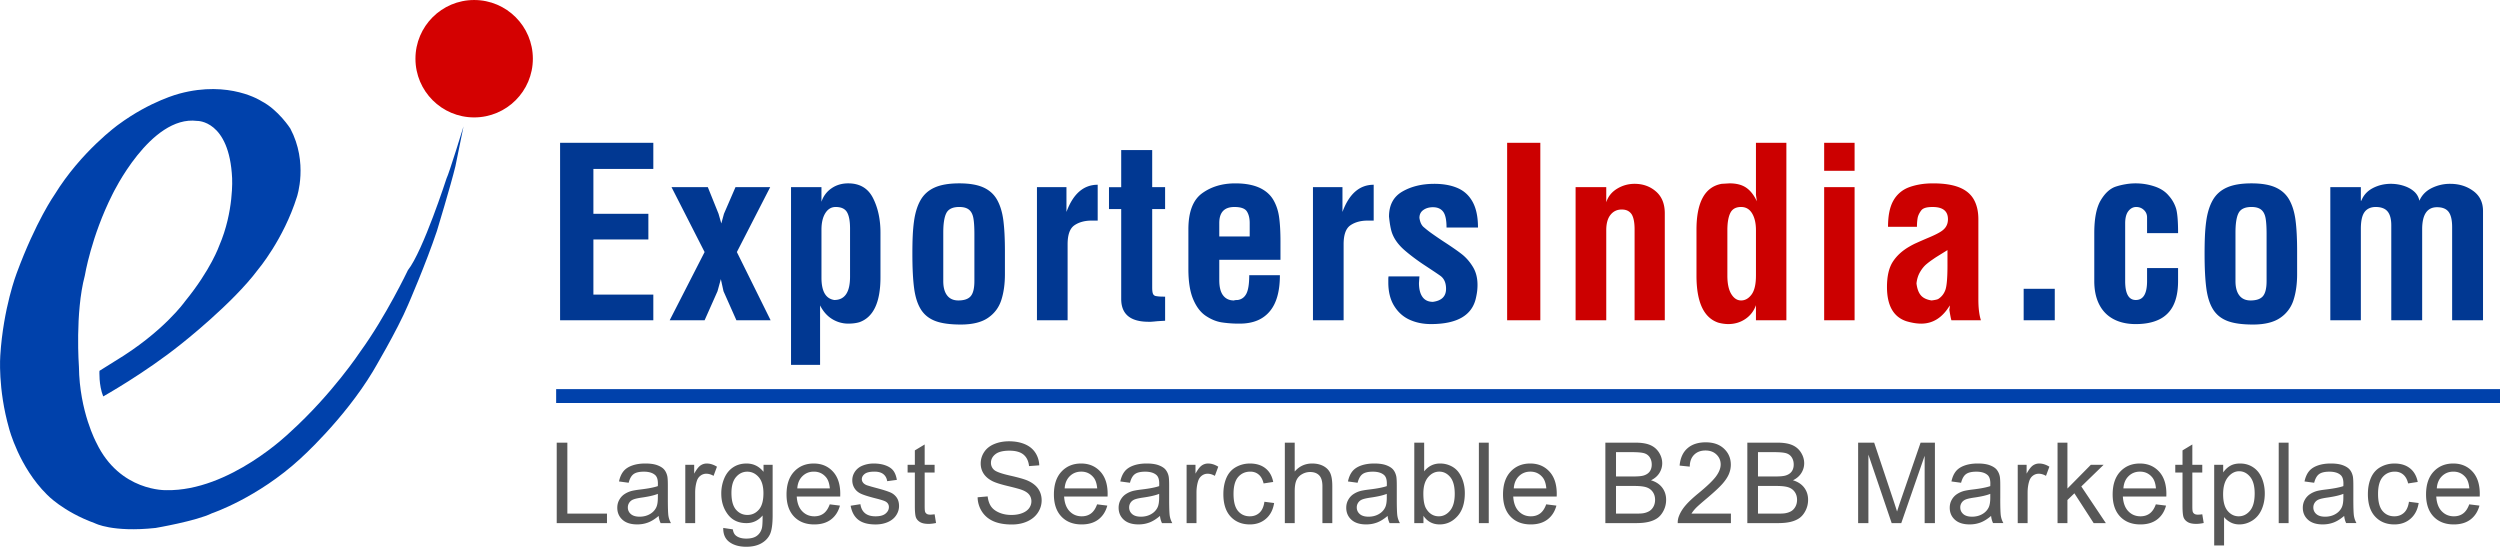 <svg xmlns="http://www.w3.org/2000/svg" xml:space="preserve" viewBox="19.89 20.95 360.11 78.76"><switch><g fill-rule="evenodd" clip-rule="evenodd"><path fill="#0041AB" d="M84.215 46.636s-3.387 10.48-5.568 13.232c0 0-3.184 6.68-6.869 11.745 0 0-4.006 6.076-10.135 11.621 0 0-8.669 8.49-17.784 8.322 0 0-6.709.246-10.085-6.828 0 0-2.438-4.476-2.515-10.942 0 0-.578-7.776.848-13.132 0 0 .915-5.623 3.974-11.697 0 0 5.461-11.438 12.202-10.59 0 0 4.649-.147 5.042 8.246 0 0 .271 4.809-1.854 9.721 0 0-1.189 3.444-4.937 8.032 0 0-3.082 4.396-10.112 8.62l-2.206 1.381s-.119 2.042.54 3.686c0 0 5.979-3.345 11.185-7.516 0 0 7.448-5.834 11.102-10.74 0 0 3.676-4.33 5.617-10.49 0 0 1.666-4.914-.953-9.843 0 0-1.72-2.689-4.17-3.952 0 0-4.567-3.018-11.771-1.084 0 0-4.17 1.032-8.843 4.487 0 0-5.333 3.829-9.182 10.089 0 0-2.679 3.798-5.455 11.314 0 0-1.925 4.995-2.355 11.838 0 0-.382 4.753 1.274 10.544 0 0 1.416 5.502 5.438 9.482 0 0 2.286 2.456 6.929 4.145 0 0 2.525 1.339 8.725.673 0 0 5.859-.997 8.117-2.113 0 0 6.57-2.206 12.71-7.846 0 0 6.27-5.603 10.467-12.573 0 0 3.541-5.954 5.084-9.621 0 0 2.551-5.852 4.152-10.63 0 0 2.007-6.602 2.664-9.33l1.168-5.733c.002-.001-2.106 6.866-2.444 7.482z"/><circle cx="88.189" cy="29.407" r="8.456" fill="#D40101"/><path fill="#575757" d="M101.615 84.712h-1.534v11.589h7.241v-1.368h-5.708V84.712zm14.474 8.071v-1.897c0-.633-.023-1.07-.071-1.313-.084-.39-.232-.713-.443-.968-.211-.256-.54-.468-.988-.637-.448-.169-1.03-.253-1.747-.253-.722 0-1.357.099-1.905.296-.548.198-.967.48-1.257.847-.29.366-.498.847-.625 1.442l1.391.189c.153-.596.389-1.011.708-1.245s.813-.352 1.482-.352c.716 0 1.257.161 1.62.482.269.237.403.646.403 1.226 0 .053-.002.176-.008.371-.543.189-1.389.354-2.538.49-.564.068-.985.14-1.265.213-.379.105-.721.262-1.024.467s-.548.479-.735.818c-.188.34-.281.715-.281 1.126 0 .701.248 1.277.743 1.728.495.45 1.204.676 2.126.676.559 0 1.082-.092 1.569-.276s.995-.501 1.522-.949a3 3 0 0 0 .285 1.036h1.486a3.147 3.147 0 0 1-.359-1.008c-.059-.35-.089-1.187-.089-2.509zm-1.439-.174c0 .627-.077 1.102-.229 1.423-.2.416-.514.744-.94.983-.427.24-.915.36-1.462.36-.553 0-.974-.127-1.261-.38a1.209 1.209 0 0 1-.431-.948 1.213 1.213 0 0 1 .759-1.139c.243-.105.656-.2 1.241-.284 1.033-.147 1.808-.327 2.324-.538v.523zM120.788 88c-.276.19-.578.583-.905 1.178v-1.272h-1.281v8.396h1.423v-4.396c0-.601.079-1.154.237-1.66.105-.332.282-.591.53-.778a1.35 1.35 0 0 1 .838-.28c.348 0 .695.103 1.043.308l.49-1.32c-.495-.306-.983-.458-1.462-.458a1.569 1.569 0 0 0-.913.282zm9.087.917c-.643-.801-1.46-1.201-2.451-1.201-.743 0-1.39.185-1.941.554-.551.368-.971.892-1.261 1.568a5.58 5.58 0 0 0-.435 2.218c0 1.165.316 2.163.948 2.996.633.833 1.526 1.249 2.68 1.249.927 0 1.702-.366 2.324-1.099.005.928-.029 1.536-.103 1.826-.126.474-.369.843-.727 1.106-.359.264-.867.396-1.526.396-.611 0-1.094-.132-1.447-.396-.263-.195-.424-.506-.482-.933l-1.383-.206c-.021.906.276 1.585.893 2.036.617.45 1.425.676 2.427.676.843 0 1.553-.158 2.13-.475s.999-.747 1.265-1.293c.266-.545.399-1.472.399-2.778v-7.257h-1.312v1.013zm-.68 5.451c-.442.503-.991.755-1.644.755-.659 0-1.207-.253-1.644-.759-.438-.506-.656-1.31-.656-2.411 0-1.012.221-1.775.664-2.289.442-.514.98-.771 1.612-.771.643 0 1.192.261 1.648.782.456.522.684 1.297.684 2.324 0 1.076-.221 1.865-.664 2.369zm7.912-6.652c-1.159 0-2.103.39-2.83 1.17-.728.78-1.091 1.876-1.091 3.288 0 1.365.36 2.426 1.079 3.183.72.756 1.693 1.134 2.921 1.134.975 0 1.776-.237 2.403-.711.627-.475 1.057-1.142 1.289-2l-1.47-.183c-.216.602-.509 1.039-.877 1.313-.369.274-.814.411-1.336.411-.701 0-1.286-.245-1.755-.735-.469-.49-.73-1.196-.783-2.118h6.261c.005-.169.008-.295.008-.38 0-1.386-.355-2.461-1.067-3.225-.712-.765-1.629-1.147-2.752-1.147zm-2.371 3.581c.047-.732.293-1.317.739-1.755s.995-.656 1.648-.656c.722 0 1.31.274 1.763.822.295.353.474.883.538 1.589h-4.688zm13.379.573c-.398-.172-1.1-.392-2.107-.66a23.257 23.257 0 0 1-1.257-.364c-.248-.1-.43-.227-.545-.379a.783.783 0 0 1-.174-.498c0-.29.14-.543.419-.759s.746-.324 1.399-.324c.554 0 .982.121 1.285.363.303.243.486.58.549 1.012l1.392-.189c-.09-.543-.253-.977-.49-1.3-.237-.324-.604-.581-1.103-.771-.498-.189-1.077-.284-1.735-.284a4.31 4.31 0 0 0-1.229.17c-.382.113-.684.252-.905.415a2.322 2.322 0 0 0-.7.794 2.168 2.168 0 0 0-.257 1.04c0 .411.104.786.312 1.126.208.34.514.606.917.799.403.192 1.126.42 2.17.684.775.195 1.26.355 1.455.482.279.185.419.438.419.759 0 .358-.158.671-.474.937-.316.267-.801.399-1.455.399-.648 0-1.153-.15-1.514-.45-.361-.301-.581-.732-.66-1.297l-1.407.222c.158.891.523 1.563 1.095 2.016s1.403.68 2.494.68c.659 0 1.249-.114 1.771-.344.521-.229.921-.554 1.197-.973.277-.419.415-.865.415-1.34 0-.484-.113-.891-.34-1.217a2.126 2.126 0 0 0-.937-.749zm5.775 3.213c-.211 0-.373-.034-.486-.103s-.195-.161-.245-.276c-.05-.116-.075-.377-.075-.783v-4.909h1.431v-1.106h-1.431v-2.933l-1.415.854v2.079h-1.043v1.106h1.043v4.83c0 .854.058 1.414.174 1.68.116.267.316.481.601.645s.685.245 1.202.245c.316 0 .674-.042 1.075-.126l-.205-1.257c-.26.035-.469.054-.626.054zm14.07-4.885c-.464-.211-1.319-.457-2.565-.739s-2.017-.558-2.312-.826a1.319 1.319 0 0 1-.451-1.027c0-.479.212-.89.636-1.229s1.1-.51 2.028-.51c.891 0 1.564.187 2.02.561.456.375.724.928.803 1.66l1.47-.11a3.506 3.506 0 0 0-.569-1.826c-.353-.537-.857-.944-1.514-1.222-.656-.276-1.414-.414-2.273-.414-.78 0-1.489.131-2.126.395s-1.123.649-1.455 1.158a2.949 2.949 0 0 0-.498 1.641c0 .532.135 1.013.407 1.442s.684.789 1.237 1.079c.427.227 1.172.468 2.237.724 1.064.256 1.752.443 2.063.564.485.185.833.413 1.043.685s.316.589.316.952c0 .358-.109.689-.328.992s-.552.541-1 .716c-.448.174-.964.261-1.549.261-.659 0-1.252-.115-1.779-.344-.527-.229-.916-.53-1.166-.901-.25-.372-.41-.848-.478-1.427l-1.447.126a3.91 3.91 0 0 0 .636 2.083c.403.614.959 1.074 1.668 1.38s1.587.458 2.636.458c.828 0 1.572-.151 2.233-.454.661-.304 1.168-.728 1.521-1.273a3.15 3.15 0 0 0 .53-1.742c0-.622-.161-1.172-.482-1.648-.32-.481-.818-.874-1.492-1.185zm7.66-2.482c-1.16 0-2.103.39-2.83 1.17-.728.78-1.091 1.876-1.091 3.288 0 1.365.359 2.426 1.079 3.183.719.756 1.693 1.134 2.921 1.134.975 0 1.776-.237 2.403-.711.627-.475 1.057-1.142 1.289-2l-1.47-.183c-.216.602-.509 1.039-.877 1.313-.369.274-.814.411-1.336.411-.701 0-1.286-.245-1.755-.735-.469-.49-.73-1.196-.783-2.118h6.261c.005-.169.008-.295.008-.38 0-1.386-.355-2.461-1.067-3.225-.713-.765-1.63-1.147-2.752-1.147zm-2.372 3.581c.047-.732.293-1.317.739-1.755.445-.438.995-.656 1.648-.656.722 0 1.31.274 1.763.822.295.353.475.883.538 1.589h-4.688zm15.051 1.486v-1.897c0-.633-.023-1.07-.071-1.313a2.238 2.238 0 0 0-.442-.968c-.211-.256-.541-.468-.988-.637s-1.03-.253-1.747-.253c-.722 0-1.357.099-1.905.296-.548.198-.967.48-1.257.847-.29.366-.498.847-.625 1.442l1.392.189c.153-.596.389-1.011.708-1.245s.813-.352 1.482-.352c.717 0 1.257.161 1.621.482.269.237.403.646.403 1.226 0 .053-.003.176-.008.371-.543.189-1.389.354-2.538.49-.564.068-.986.14-1.265.213a3.45 3.45 0 0 0-1.023.467c-.303.205-.548.479-.735.818s-.28.715-.28 1.126c0 .701.248 1.277.743 1.728.496.45 1.204.676 2.126.676.559 0 1.082-.092 1.569-.276s.995-.501 1.521-.949a3 3 0 0 0 .285 1.036h1.486c-.179-.321-.299-.657-.36-1.008s-.092-1.187-.092-2.509zm-1.439-.174c0 .627-.077 1.102-.229 1.423-.2.416-.514.744-.94.983-.427.24-.915.36-1.463.36-.553 0-.974-.127-1.261-.38s-.431-.569-.431-.948a1.213 1.213 0 0 1 .759-1.139c.242-.106.656-.2 1.241-.284 1.033-.147 1.808-.327 2.324-.538v.523zM192.998 88c-.276.19-.578.583-.905 1.178v-1.272h-1.28v8.396h1.423v-4.396c0-.601.079-1.154.237-1.66.105-.332.282-.591.529-.778s.527-.28.838-.28c.348 0 .696.103 1.043.308l.49-1.32c-.496-.306-.983-.458-1.462-.458a1.569 1.569 0 0 0-.913.282zm8.313 6.807c-.375.343-.841.514-1.4.514-.695 0-1.259-.256-1.691-.767s-.648-1.331-.648-2.459c0-1.111.224-1.925.672-2.438s1.03-.771 1.747-.771c.475 0 .879.143 1.213.427.335.284.568.709.699 1.272l1.384-.213c-.163-.849-.534-1.504-1.114-1.965s-1.326-.691-2.237-.691c-.722 0-1.39.17-2.004.51-.614.34-1.071.85-1.372 1.529-.3.681-.451 1.474-.451 2.38 0 1.401.349 2.479 1.047 3.229s1.622 1.126 2.771 1.126c.917 0 1.69-.272 2.319-.818.631-.545 1.021-1.3 1.174-2.265l-1.398-.182c-.1.712-.338 1.239-.711 1.582zm9.209-6.724c-.459-.245-.999-.367-1.621-.367-1.012 0-1.85.385-2.514 1.154v-4.158h-1.423v11.589h1.423v-4.593c0-.659.079-1.176.237-1.55a1.85 1.85 0 0 1 .794-.889 2.307 2.307 0 0 1 1.189-.328c.564 0 1 .162 1.309.485.309.324.463.843.463 1.554v5.32h1.423v-5.32c0-.822-.099-1.449-.296-1.882-.198-.431-.526-.77-.984-1.015zm10.568 4.7v-1.897c0-.633-.023-1.07-.071-1.313-.085-.39-.231-.713-.442-.968-.211-.256-.541-.468-.988-.637-.448-.169-1.03-.253-1.747-.253-.722 0-1.356.099-1.905.296-.548.198-.967.48-1.257.847s-.498.847-.624 1.442l1.391.189c.152-.596.389-1.011.707-1.245.319-.234.813-.352 1.482-.352.717 0 1.258.161 1.621.482.269.237.402.646.402 1.226 0 .053-.002.176-.008.371-.542.189-1.389.354-2.537.49-.564.068-.985.14-1.265.213-.38.105-.721.262-1.023.467-.304.205-.548.479-.735.818s-.281.715-.281 1.126c0 .701.248 1.277.744 1.728.494.45 1.203.676 2.126.676.559 0 1.081-.092 1.569-.276.487-.185.994-.501 1.521-.949a3 3 0 0 0 .285 1.036h1.486c-.18-.321-.3-.657-.36-1.008s-.091-1.187-.091-2.509zm-1.44-.174c0 .627-.076 1.102-.229 1.423-.2.416-.514.744-.941.983-.426.24-.914.36-1.462.36-.554 0-.974-.127-1.261-.38s-.431-.569-.431-.948a1.212 1.212 0 0 1 .759-1.139c.243-.106.656-.2 1.241-.284 1.032-.147 1.808-.327 2.323-.538v.523zm10.29-3.704c-.299-.377-.678-.669-1.139-.877s-.949-.313-1.467-.313c-.933 0-1.699.377-2.3 1.13v-4.134h-1.423V96.3h1.32v-1.052c.563.828 1.341 1.241 2.332 1.241.996 0 1.85-.393 2.561-1.178.712-.785 1.067-1.897 1.067-3.336 0-.606-.085-1.175-.253-1.707s-.402-.986-.698-1.363zm-1.182 5.605c-.453.541-.991.811-1.613.811-.764 0-1.37-.366-1.818-1.099-.273-.448-.41-1.175-.41-2.182 0-1.022.227-1.804.68-2.344s.99-.811 1.612-.811c.616 0 1.142.261 1.577.782.435.522.652 1.331.652 2.427 0 1.071-.227 1.876-.68 2.416zm4.157 1.791h1.423V84.712h-1.423v11.589zm7.4-8.585c-1.16 0-2.104.39-2.83 1.17-.728.78-1.092 1.876-1.092 3.288 0 1.365.359 2.426 1.08 3.183.719.756 1.692 1.134 2.92 1.134.975 0 1.776-.237 2.403-.711.628-.475 1.057-1.142 1.288-2l-1.47-.183c-.216.602-.509 1.039-.878 1.313s-.814.411-1.336.411c-.701 0-1.285-.245-1.754-.735-.47-.49-.73-1.196-.783-2.118h6.261c.005-.169.008-.295.008-.38 0-1.386-.355-2.461-1.067-3.225-.711-.765-1.628-1.147-2.75-1.147zm-2.373 3.581c.048-.732.294-1.317.739-1.755s.994-.656 1.648-.656c.722 0 1.309.274 1.763.822.295.353.474.883.537 1.589h-4.687zm19.763-1.162c.542-.269.947-.622 1.217-1.06.269-.438.402-.903.402-1.399 0-.532-.15-1.042-.454-1.529-.303-.487-.722-.849-1.257-1.083s-1.245-.352-2.131-.352h-4.348v11.589h4.42c.737 0 1.36-.064 1.869-.193.508-.13.932-.32 1.269-.573s.62-.613.851-1.079c.229-.467.344-.972.344-1.514 0-.675-.189-1.26-.566-1.755-.377-.497-.916-.847-1.616-1.052zm-5.036-4.056h2.315c.834 0 1.421.055 1.764.162.342.108.605.309.791.601.184.293.275.632.275 1.017 0 .405-.098.743-.296 1.012s-.491.461-.882.577c-.295.089-.782.134-1.462.134h-2.506v-3.503zm5.399 7.838a1.68 1.68 0 0 1-.586.645 2.49 2.49 0 0 1-.885.316c-.2.037-.549.055-1.043.055h-2.886V90.95h2.68c.737 0 1.304.064 1.696.193s.699.354.92.672c.222.319.332.694.332 1.127.001.368-.075.694-.228.975zm6.071.245c.242-.256.791-.741 1.645-1.458 1.021-.864 1.754-1.544 2.193-2.04.439-.495.755-.967.945-1.415.189-.447.284-.903.284-1.367 0-.912-.324-1.676-.973-2.293-.647-.616-1.528-.925-2.64-.925-1.102 0-1.979.286-2.633.858-.653.571-1.03 1.402-1.131 2.493l1.463.15c.005-.727.213-1.296.625-1.707.41-.411.959-.617 1.644-.617.648 0 1.174.194 1.577.581.403.388.605.863.605 1.428 0 .537-.223 1.107-.664 1.711-.443.604-1.295 1.422-2.555 2.454-.811.664-1.432 1.249-1.861 1.756-.43.506-.741 1.02-.937 1.541a2.513 2.513 0 0 0-.166.988h7.66v-1.368h-5.684c.16-.257.361-.514.603-.77zm14.015-4.027c.543-.269.948-.622 1.217-1.06.27-.438.403-.903.403-1.399 0-.532-.151-1.042-.454-1.529s-.723-.849-1.258-1.083c-.534-.234-1.244-.352-2.13-.352h-4.348v11.589h4.419c.738 0 1.361-.064 1.869-.193.509-.13.932-.32 1.27-.573.337-.253.62-.613.85-1.079.229-.467.344-.972.344-1.514 0-.675-.188-1.26-.565-1.755-.376-.497-.915-.847-1.617-1.052zm-5.035-4.056h2.315c.833 0 1.421.055 1.763.162.343.108.606.309.791.601.184.293.276.632.276 1.017 0 .405-.099.743-.296 1.012-.198.269-.492.461-.882.577-.296.089-.782.134-1.462.134h-2.506v-3.503zm5.399 7.838c-.152.282-.348.497-.585.645s-.532.253-.886.316c-.199.037-.548.055-1.043.055h-2.885V90.95h2.68c.737 0 1.303.064 1.695.193s.699.354.921.672c.222.319.332.694.332 1.127 0 .368-.077.694-.229.975zm15.248-1.142a81.98 81.98 0 0 0-.616 1.857c-.116-.38-.3-.951-.554-1.716l-2.742-8.205h-2.309V96.3h1.479v-9.865l3.352 9.865h1.383l3.367-9.699V96.3h1.479V84.712h-2.063l-2.776 8.063zm14.253.008v-1.897c0-.633-.023-1.07-.071-1.313a2.238 2.238 0 0 0-.442-.968c-.211-.256-.54-.468-.988-.637s-1.03-.253-1.747-.253c-.722 0-1.357.099-1.905.296-.548.198-.967.48-1.257.847s-.498.847-.624 1.442l1.391.189c.153-.596.389-1.011.708-1.245.318-.234.813-.352 1.482-.352.716 0 1.257.161 1.62.482.269.237.403.646.403 1.226 0 .053-.003.176-.008.371-.543.189-1.389.354-2.538.49-.563.068-.985.14-1.265.213a3.45 3.45 0 0 0-1.023.467 2.306 2.306 0 0 0-.735.818c-.188.34-.28.715-.28 1.126 0 .701.247 1.277.743 1.728.495.45 1.204.676 2.126.676.559 0 1.082-.092 1.569-.276s.994-.501 1.521-.949c.042.396.137.741.284 1.036h1.486c-.179-.321-.299-.657-.359-1.008s-.091-1.187-.091-2.509zm-1.439-.174c0 .627-.077 1.102-.229 1.423-.2.416-.514.744-.94.983-.428.24-.915.36-1.463.36-.554 0-.974-.127-1.261-.38s-.431-.569-.431-.948a1.212 1.212 0 0 1 .759-1.139c.243-.106.656-.2 1.241-.284 1.032-.147 1.808-.327 2.324-.538v.523zM312.716 88c-.276.19-.578.583-.905 1.178v-1.272h-1.28v8.396h1.423v-4.396c0-.601.079-1.154.237-1.66.104-.332.281-.591.529-.778s.527-.28.838-.28c.348 0 .695.103 1.044.308l.489-1.32c-.495-.306-.982-.458-1.462-.458a1.567 1.567 0 0 0-.913.282zm10.185-.095h-1.842l-3.368 3.415v-6.608h-1.423v11.589h1.423v-3.328l1.004-.965 2.775 4.293h1.755l-3.534-5.28 3.21-3.116zm5.225-.189c-1.159 0-2.103.39-2.83 1.17s-1.091 1.876-1.091 3.288c0 1.365.359 2.426 1.079 3.183.72.756 1.692 1.134 2.921 1.134.975 0 1.775-.237 2.403-.711.627-.475 1.057-1.142 1.288-2l-1.47-.183c-.217.602-.509 1.039-.878 1.313s-.814.411-1.336.411c-.701 0-1.286-.245-1.755-.735s-.729-1.196-.782-2.118h6.261c.005-.169.008-.295.008-.38 0-1.386-.355-2.461-1.067-3.225-.712-.765-1.629-1.147-2.751-1.147zm-2.371 3.581c.047-.732.293-1.317.738-1.755s.995-.656 1.648-.656c.722 0 1.31.274 1.763.822.295.353.475.883.538 1.589h-4.687zm10.734 3.786c-.211 0-.373-.034-.486-.103s-.195-.161-.245-.276c-.05-.116-.075-.377-.075-.783v-4.909h1.431v-1.106h-1.431v-2.933l-1.415.854v2.079h-1.043v1.106h1.043v4.83c0 .854.059 1.414.174 1.68.116.267.316.481.602.645.284.163.685.245 1.201.245.316 0 .675-.042 1.075-.126l-.206-1.257a4.94 4.94 0 0 1-.625.054zm7.968-6.813c-.548-.369-1.181-.554-1.897-.554-.548 0-1.014.106-1.398.32-.385.213-.73.533-1.036.96v-1.091h-1.296v11.612h1.423V95.43c.242.306.552.559.929.759.377.201.803.301 1.276.301.648 0 1.267-.183 1.854-.549.588-.367 1.036-.894 1.345-1.581.308-.688.462-1.462.462-2.32 0-.801-.14-1.538-.419-2.21s-.695-1.192-1.243-1.56zm-.47 6.248c-.451.535-.992.803-1.625.803-.622 0-1.151-.258-1.589-.774s-.656-1.315-.656-2.396.233-1.903.7-2.471c.466-.566 1.002-.85 1.608-.85.611 0 1.137.267 1.577.799.439.532.66 1.333.66 2.403.001 1.122-.224 1.951-.675 2.486zm4.138 1.783h1.423V84.712h-1.423v11.589zm10.75-3.518v-1.897c0-.633-.023-1.07-.07-1.313-.085-.39-.232-.713-.443-.968-.211-.256-.54-.468-.988-.637-.447-.169-1.03-.253-1.747-.253-.722 0-1.356.099-1.904.296-.549.198-.968.48-1.257.847-.29.366-.498.847-.625 1.442l1.392.189c.152-.596.389-1.011.707-1.245.319-.234.813-.352 1.482-.352.717 0 1.257.161 1.62.482.27.237.403.646.403 1.226 0 .053-.003.176-.008.371-.543.189-1.389.354-2.537.49-.564.068-.985.14-1.265.213-.38.105-.721.262-1.024.467a2.325 2.325 0 0 0-.735.818c-.187.34-.28.715-.28 1.126 0 .701.248 1.277.743 1.728s1.204.676 2.127.676c.558 0 1.081-.092 1.568-.276s.995-.501 1.522-.949c.042.396.137.741.284 1.036h1.486a3.1 3.1 0 0 1-.359-1.008c-.062-.35-.092-1.187-.092-2.509zm-1.438-.174c0 .627-.076 1.102-.229 1.423-.2.416-.514.744-.94.983-.427.24-.914.36-1.462.36-.554 0-.974-.127-1.262-.38a1.212 1.212 0 0 1-.431-.948 1.213 1.213 0 0 1 .759-1.139c.243-.105.656-.2 1.241-.284 1.033-.147 1.808-.327 2.324-.538v.523zm8.735 2.198c-.375.343-.841.514-1.399.514-.696 0-1.26-.256-1.692-.767-.432-.511-.647-1.331-.647-2.459 0-1.111.224-1.925.672-2.438.447-.514 1.03-.771 1.747-.771.474 0 .879.143 1.213.427.335.284.568.709.7 1.272l1.383-.213c-.163-.849-.535-1.504-1.114-1.965-.58-.461-1.325-.691-2.237-.691-.722 0-1.39.17-2.004.51s-1.071.85-1.371 1.529c-.301.681-.451 1.474-.451 2.38 0 1.401.35 2.479 1.048 3.229s1.621 1.126 2.771 1.126c.917 0 1.69-.272 2.32-.818.63-.545 1.021-1.3 1.174-2.265l-1.399-.182c-.103.712-.34 1.239-.714 1.582zm10.916-2.72c0-1.386-.355-2.461-1.067-3.225-.711-.765-1.628-1.146-2.751-1.146-1.159 0-2.103.39-2.83 1.17-.727.78-1.091 1.876-1.091 3.288 0 1.365.36 2.426 1.079 3.183.72.756 1.693 1.134 2.921 1.134.976 0 1.776-.237 2.403-.711.627-.475 1.057-1.142 1.289-2l-1.471-.183c-.216.602-.509 1.039-.878 1.313-.368.274-.813.411-1.336.411-.7 0-1.285-.245-1.755-.735-.469-.49-.729-1.196-.782-2.118h6.261c.005-.17.008-.296.008-.381zm-6.19-.79c.047-.732.294-1.317.739-1.755s.994-.656 1.648-.656c.722 0 1.309.274 1.763.822.295.353.474.883.537 1.589h-4.687z"/><path fill="#0041AB" d="M100 77h280v2H100z"/><path fill="#013892" d="M100.567 67.084h13.43v-3.702h-8.632v-7.936h7.919v-3.701h-7.919v-6.458h8.632v-3.769h-13.43v25.566zm30.262-19.174h-4.997l-1.66 3.835-.382 1.394-.398-1.394-1.544-3.835h-5.229l4.764 9.346-5.03 9.828h5.03l1.859-4.184.481-1.743.382 1.743 1.859 4.184h4.93l-4.864-9.828 4.799-9.346zm11.238-.548c-.918 0-1.724.24-2.415.722a3.705 3.705 0 0 0-1.436 1.935V47.91h-4.383v25.598h4.184v-8.565c.454.886 1.04 1.544 1.76 1.976a4.376 4.376 0 0 0 2.291.647c.598 0 1.129-.066 1.594-.199 2.036-.708 3.055-2.866 3.055-6.475v-6.425c0-1.903-.357-3.563-1.071-4.979-.715-1.418-1.908-2.126-3.579-2.126zm.266 13.463c0 2.225-.758 3.337-2.274 3.337-1.229-.188-1.843-1.256-1.843-3.204v-6.906c0-1.007.185-1.807.556-2.398.371-.592.866-.888 1.486-.888.797 0 1.342.249 1.635.747.293.498.44 1.278.44 2.34v6.972zm21.198-11.064c-.443-.802-1.099-1.402-1.967-1.801-.869-.398-2.034-.598-3.495-.598-1.472 0-2.653.199-3.544.598-.891.398-1.569 1.004-2.034 1.817s-.78 1.835-.946 3.063c-.089.653-.149 1.348-.183 2.084s-.05 1.602-.05 2.598c0 2.037.083 3.683.249 4.938.166 1.257.487 2.27.963 3.038.476.77 1.162 1.328 2.059 1.677.896.349 2.13.523 3.702.523 1.671 0 2.974-.318 3.91-.955.935-.636 1.577-1.491 1.925-2.564s.523-2.318.523-3.735v-3.32c0-1.781-.075-3.254-.224-4.415-.149-1.163-.445-2.146-.888-2.948zm-3.287 11.678c0 1.029-.174 1.751-.523 2.166s-.944.623-1.785.623c-.708 0-1.248-.241-1.619-.723s-.556-1.17-.556-2.066v-6.973c0-1.328.152-2.276.457-2.847.304-.569.921-.854 1.851-.854.608 0 1.073.13 1.395.39.321.261.531.661.631 1.204.1.542.149 1.311.149 2.307v6.773zm13.263-9.96V47.91h-4.25v19.174h4.416V56.127c0-1.372.329-2.282.988-2.73.658-.448 1.486-.672 2.482-.672h.863v-5.163c-2.036 0-3.536 1.305-4.499 3.917zm12.35-8.915h-4.465v5.346h-1.76v3.154h1.76v12.948c0 2.191 1.317 3.287 3.951 3.287h.291c.116 0 .44-.028.971-.083l1.112-.066v-3.47c-.354 0-.614-.006-.78-.017s-.346-.033-.54-.066a.534.534 0 0 1-.415-.308c-.083-.171-.125-.483-.125-.938V51.064h1.859V47.91h-1.859v-5.346zm17.43 7.147c-.432-.725-1.078-1.292-1.941-1.701-.455-.21-.972-.371-1.553-.481s-1.237-.166-1.967-.166c-1.881 0-3.478.479-4.789 1.436-1.312.958-1.967 2.687-1.967 5.188v5.711c0 1.815.229 3.268.689 4.357.459 1.091 1.065 1.888 1.818 2.391.752.504 1.511.816 2.274.938a16.65 16.65 0 0 0 2.589.183c.985 0 1.84-.152 2.565-.457a4.59 4.59 0 0 0 1.817-1.353c.952-1.151 1.428-2.872 1.428-5.163h-4.416c0 1.218-.133 2.095-.398 2.631-.266.537-.686.85-1.262.938-.243 0-.426.022-.547.066-.664 0-1.182-.241-1.552-.723-.371-.481-.556-1.214-.556-2.199v-2.938h8.815v-2.64c0-1.395-.066-2.564-.199-3.511s-.416-1.781-.848-2.507zm-3.386 5.304h-4.382v-1.942c0-1.538.725-2.307 2.175-2.307.929 0 1.53.213 1.801.639s.407.982.407 1.668v1.942zm13.363-3.536V47.91h-4.25v19.174h4.416V56.127c0-1.372.329-2.282.988-2.73.658-.448 1.485-.672 2.481-.672h.863v-5.163c-2.035 0-3.535 1.305-4.498 3.917zm11.653-.282c.376-.266.835-.398 1.378-.398.652 0 1.143.213 1.469.639s.49 1.188.49 2.282h4.531c0-1.505-.252-2.725-.755-3.66-.504-.935-1.226-1.607-2.167-2.017-.94-.409-2.063-.614-3.369-.614-1.782 0-3.314.371-4.599 1.112s-1.926 1.947-1.926 3.619c.1.974.232 1.721.398 2.24.288.875.857 1.699 1.71 2.474.409.365.894.759 1.453 1.179.559.421 1.153.836 1.784 1.245 1.294.853 2.014 1.339 2.157 1.461.477.398.715.996.715 1.793 0 1.085-.631 1.71-1.893 1.876-.664 0-1.165-.235-1.502-.706-.338-.47-.507-1.143-.507-2.017l.066-.946h-4.449a2.537 2.537 0 0 0-.033.415v.465c0 1.339.279 2.463.839 3.37.559.907 1.297 1.571 2.216 1.992.919.42 1.948.631 3.087.631 3.797 0 5.961-1.272 6.492-3.818.076-.343.133-.661.166-.955.033-.293.049-.583.049-.871 0-1.007-.224-1.876-.672-2.606s-.971-1.33-1.568-1.801-1.512-1.104-2.74-1.901c-.631-.42-1.156-.78-1.576-1.079a14.82 14.82 0 0 1-1.129-.88c-.365-.276-.592-.741-.681-1.394.002-.488.19-.864.566-1.13zm86.469 15.887h4.481v-4.532h-4.481v4.532zm22.244-12.551c0-1.759-.103-2.96-.308-3.602a4.956 4.956 0 0 0-1.021-1.776c-.51-.62-1.207-1.073-2.092-1.361a8.596 8.596 0 0 0-4.192-.299 9.553 9.553 0 0 0-1.354.332c-.83.276-1.555.936-2.175 1.976-.619 1.04-.93 2.617-.93 4.73v6.906c0 1.306.235 2.424.706 3.354.47.93 1.153 1.635 2.05 2.116s1.97.723 3.221.723c1.339 0 2.462-.222 3.37-.664a4.36 4.36 0 0 0 2.042-2.034c.453-.913.681-2.077.681-3.494v-1.876h-4.466v1.876c0 1.815-.542 2.723-1.627 2.723-1.019 0-1.527-.907-1.527-2.723v-8.301c0-.796.155-1.392.465-1.784s.687-.589 1.129-.589c.432 0 .8.144 1.104.432.305.287.457.642.457 1.063v2.273h4.467zm16.035-4.772c-.442-.802-1.099-1.402-1.967-1.801-.869-.398-2.034-.598-3.495-.598-1.472 0-2.653.199-3.544.598s-1.568 1.004-2.033 1.817-.78 1.835-.946 3.063c-.089.653-.149 1.348-.183 2.084s-.05 1.602-.05 2.598c0 2.037.083 3.683.249 4.938.166 1.257.486 2.27.963 3.038.476.77 1.162 1.328 2.059 1.677.896.349 2.13.523 3.701.523 1.671 0 2.975-.318 3.91-.955a4.82 4.82 0 0 0 1.925-2.564c.349-1.073.523-2.318.523-3.735v-3.32c0-1.781-.075-3.254-.225-4.415-.148-1.163-.445-2.146-.887-2.948zm-3.287 11.678c0 1.029-.174 1.751-.522 2.166s-.944.623-1.785.623c-.708 0-1.248-.241-1.618-.723-.371-.481-.556-1.17-.556-2.066v-6.973c0-1.328.151-2.276.456-2.847.305-.569.921-.854 1.851-.854.608 0 1.073.13 1.395.39.321.261.531.661.631 1.204.1.542.149 1.311.149 2.307v6.773zm29.772-12.981c-.936-.687-2.039-1.029-3.312-1.029a5.91 5.91 0 0 0-2.697.622c-.825.415-1.409 1.021-1.752 1.818a2.367 2.367 0 0 0-.73-1.304c-.388-.359-.886-.639-1.494-.838s-1.239-.299-1.892-.299c-.941 0-1.808.207-2.599.622s-1.342 1.021-1.651 1.818h-.066V47.91h-4.399v19.174h4.399V53.919c0-1.062.154-1.837.465-2.323.166-.266.39-.471.672-.614.282-.145.617-.216 1.005-.216.785 0 1.355.216 1.71.647.354.432.531 1.096.531 1.991v13.68h4.448V53.985c0-2.124.714-3.187 2.142-3.187.774 0 1.331.224 1.668.672.338.448.507 1.176.507 2.183v13.431h4.449V51.347c0-1.24-.468-2.202-1.404-2.889z"/><path fill="#C00" d="M236.984 67.084h4.781V41.519h-4.781v25.565zm18.36-19.655c-.906 0-1.748.235-2.522.705-.774.471-1.295 1.121-1.561 1.951V47.91h-4.416v19.174h4.416V54.118c0-.974.204-1.715.614-2.224.409-.51.946-.764 1.61-.764.354 0 .649.063.888.19.238.128.429.308.572.54.266.465.398 1.173.398 2.124v13.099h4.35V51.679c0-1.361-.423-2.41-1.27-3.146-.846-.736-1.872-1.104-3.079-1.104zm17.48 1.593.133.93c-.41-.886-.919-1.538-1.527-1.959-.609-.421-1.411-.631-2.407-.631l-1.129.066c-2.423.432-3.636 2.64-3.636 6.623v6.607c0 3.818 1.052 6.076 3.154 6.773.498.133.975.199 1.428.199.918 0 1.737-.244 2.457-.73a3.924 3.924 0 0 0 1.527-1.992v2.175h4.383V41.519h-4.383v7.503zm0 11.637c0 1.239-.211 2.145-.631 2.714-.421.57-.924.855-1.511.855-.564 0-1.034-.308-1.411-.922-.376-.614-.564-1.496-.564-2.647v-6.541c0-1.084.141-1.914.424-2.489.281-.576.799-.863 1.552-.863.687 0 1.214.307 1.585.921s.557 1.425.557 2.432v6.54zm9.826 6.425h4.383V47.91h-4.383v19.174zm0-21.531h4.383v-4.034h-4.383v4.034zm22.212 18.543v-11.57c0-1.129-.222-2.081-.664-2.855-.443-.774-1.146-1.354-2.108-1.735s-2.214-.572-3.752-.572c-.73 0-1.395.056-1.992.166s-1.135.26-1.609.448a4.244 4.244 0 0 0-2.158 1.942c-.488.896-.73 2.13-.73 3.701h4.166c0-.299.012-.559.033-.78.022-.221.05-.414.083-.58.077-.321.243-.653.498-.996.122-.166.315-.291.581-.374s.619-.124 1.063-.124c1.472 0 2.208.586 2.208 1.76 0 .63-.227 1.14-.681 1.526-.354.321-1.123.726-2.308 1.212-.62.266-1.132.49-1.535.673a9.534 9.534 0 0 0-.987.506c-1.053.598-1.859 1.331-2.424 2.2-.564.868-.848 2.083-.848 3.644 0 2.667.93 4.311 2.789 4.931.786.232 1.5.349 2.142.349 1.693 0 3.065-.874 4.117-2.623 0 .243-.022.448-.066.614.122.786.222 1.295.299 1.527h4.25c-.246-.776-.367-1.773-.367-2.99zm-4.449-4.964c0 1.815-.1 3.005-.299 3.569s-.542 1.002-1.029 1.312c-.122.077-.442.149-.963.216-.708-.11-1.226-.359-1.552-.747s-.534-.957-.623-1.71c.066-.62.24-1.17.523-1.651.281-.481.6-.866.954-1.154.255-.21.515-.406.78-.589s.448-.308.548-.374l1.66-1.029v2.157z"/></g></switch></svg>